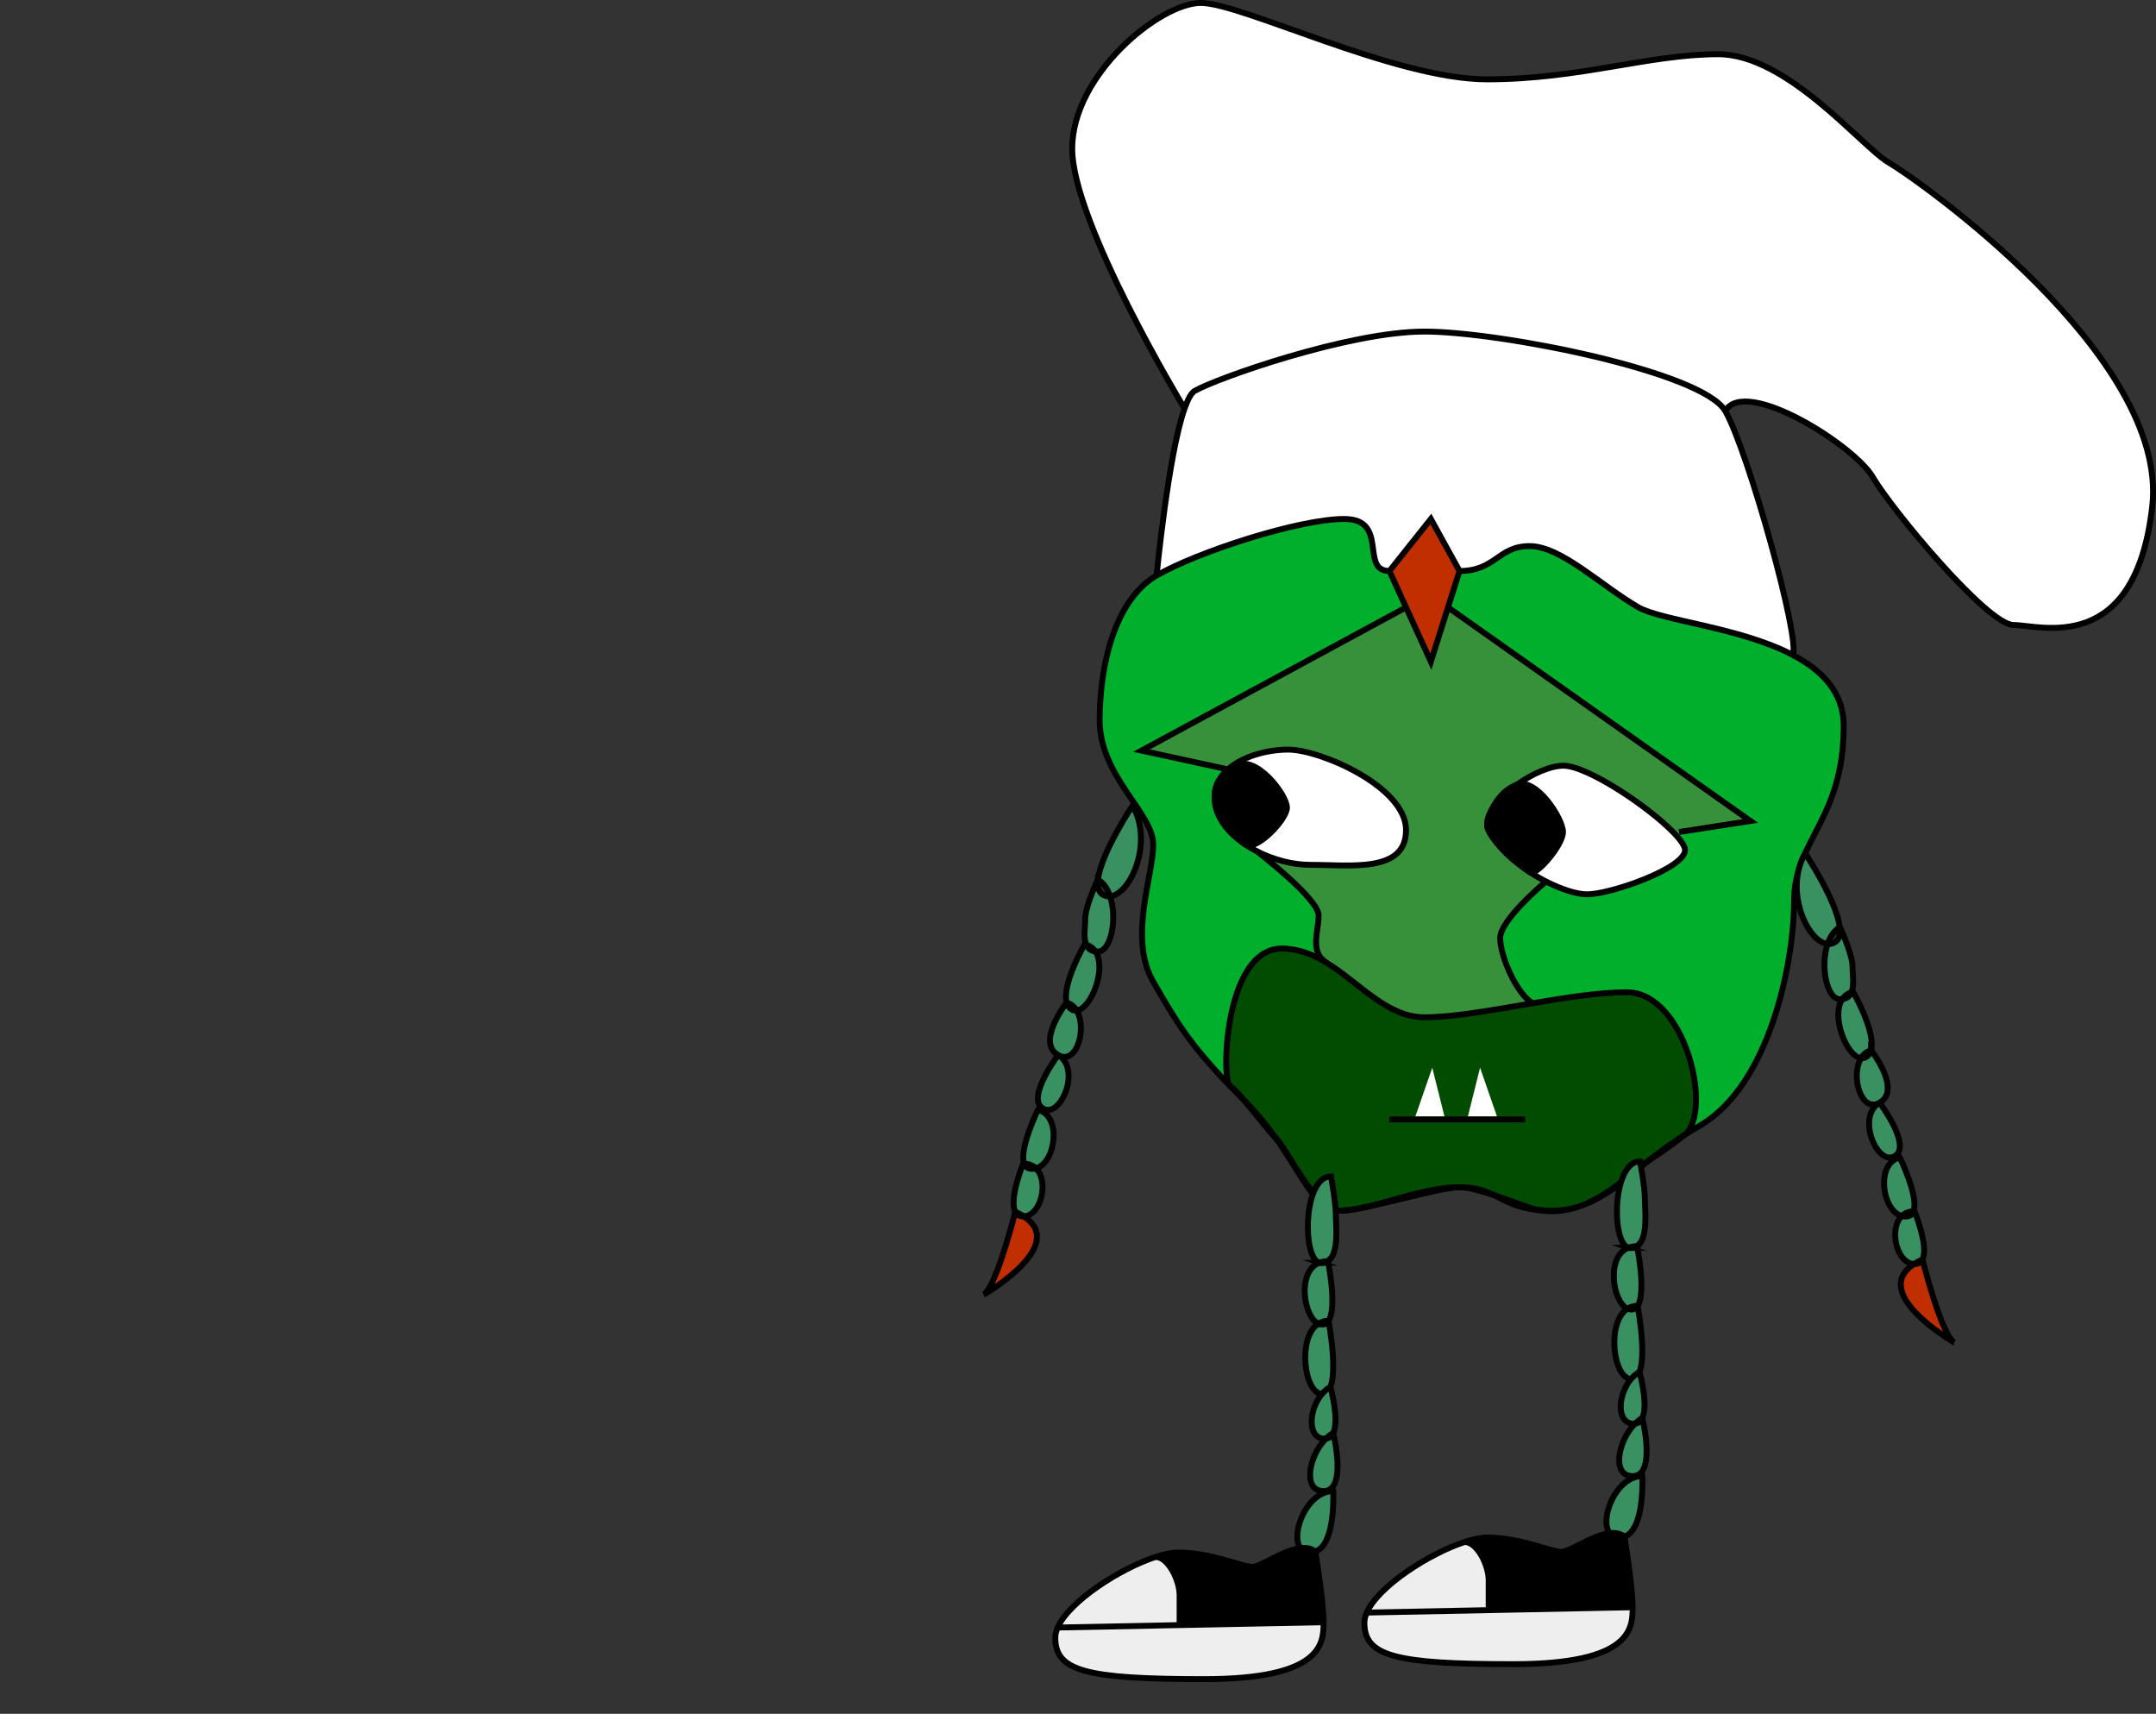 <?xml version="1.0" encoding="UTF-8"?><svg id="Layer_1" xmlns="http://www.w3.org/2000/svg" viewBox="0 0 730.55 580.58"><rect x="0" y="0" width="730.55" height="580.58" fill="#333333" stroke="none"/><defs><style>.cls-1,.cls-2{fill:#fff;}.cls-2{stroke:#fff;}.cls-2,.cls-3{stroke-miterlimit:10;stroke-width:2px;}.cls-4{fill:#399162;}.cls-5{fill:#37913a;}.cls-6{fill:#c12f00;}.cls-3{fill:none;stroke:#000;}.cls-7{fill:#00af2c;}.cls-8{fill:#024c01;}.cls-9{fill:#eee;}</style></defs><g><g><g><path class="cls-1" d="M640.08,55.13c9.18,5.3,94.98,65.36,89.19,116.43-5.79,51.06-38.13,40.17-46.98,40.17s-41.45-39.29-47.66-50.05c-6.21-10.75-43.28-34.18-50.04-22.46-7.67-13.28-76.26-26.9-101.92-26.9s-70.51,15.86-77.83,20.09c-1.2,.69-2.36,2.85-3.46,5.98-.58-.97-38.07-63.03-38.07-88.02S392.93,1,406.89,1s65.68,25.88,97.01,25.88,54.82-8.51,78.31-8.51,48.68,31.46,57.87,36.76Z"/><path class="cls-7" d="M624.73,245.91c0,31.77-16.82,38.67-16.82,59.35s-8.23,62.38-32,76.1c-1.78,1.03-3.48,2.06-5.09,3.1,9.75-7.81,.29-48.31-19.59-48.31-9.13,0-20.5,1.78-31.88,3.71-5.47-3.16-11.02-15.83-11.02-22.09s15.05-18.76,15.52-19.15c5.39,2.75,10.56,4.34,13.93,4.34,8,0,33.19-8.85,33.19-14.98,0-1.34-1.48-3.46-3.91-5.96l1.87-.17,24.17-3.74-102.45-72.36,3.9-12.32c12.25,0,13.02-8.43,23.74-8.43s24.35,13.51,36.77,20.68c7.98,4.61,34.48,6.79,52.4,16.19,9.96,5.22,17.27,12.68,17.27,24.04Z"/><path class="cls-1" d="M401.38,138.39c1.1-3.13,2.26-5.29,3.46-5.98,7.32-4.23,52.17-20.09,77.83-20.09s94.25,13.62,101.92,26.9c7.66,13.28,25.66,77.82,22.87,82.65-17.92-9.4-44.42-11.58-52.4-16.19-12.42-7.17-26.05-20.68-36.77-20.68s-11.49,8.43-23.74,8.43l-9.71-17.62-14.04,17.62c-10.17,0,0-17.62-15.32-17.62s-49.67,11.13-63.57,19.15c0,0,3.92-40.72,9.47-56.57Z"/><path class="cls-5" d="M593.1,278.11l-24.17,3.74-1.87,.17c-8.65-8.92-29.3-22.63-37.28-22.63-4.41,0-10.58,2.71-15.78,6.43h-.01c-4.59,1.68-7.64,6.13-9.1,9.64,0,.02-.01,.03-.02,.05-.59,1.21-.93,2.4-.96,3.52-.01,.09-.01,.19-.01,.27v.04c.02,.89,.24,1.73,.69,2.51,2.99,5.18,8.04,9.8,13.46,13.38,1.91,1.27,3.87,2.4,5.8,3.39-.47,.39-15.52,12.99-15.52,19.15s5.55,18.93,11.02,22.09c-13.46,2.28-26.93,4.77-36.68,4.77-12.83,0-22.1-11.84-33.4-18.63-.02-.01-.04-.02-.05-.04-5.5-3.79-2.42-10.13-2.42-15.85s-20.28-21.23-20.91-21.72c5.68,2.9,12.24,4.59,18.11,4.59,13.62,0,32.43,2.83,32.43-11.81s-29.03-27.23-39.93-27.23c-6.84,0-15.44,2.15-20.54,6.8l-.46-.22-28.7-6.24,89.63-48.53,8.41,18.4,5.81-18.4,102.45,72.36Z"/><path class="cls-8" d="M551.23,336.15c19.88,0,29.34,40.5,19.59,48.31-4.56,2.91-8.5,5.83-12.08,8.61-.02,.02-.05,.04-.08,.06-1.05,.71-1.97,1.4-3.02,2.36-.01,.01-.02,.02-.03,.02-6.33,5.01-11.61,9.32-17.35,11.95-1.32,.59-2.58,1.06-3.75,1.43-2.62,.81-5.39,1.25-8.44,1.25-1.72,0-3.27-.07-4.68-.21h-.02c-2.31-.36-8.77-2.97-15.11-5.06,0-.01-.02-.01-.02-.01-3.04-1.47-6.32-2.68-11.69-2.68-.11,0-.22,0-.34,.01-9.98,.08-21.13,4.26-30.55,6.52-3.55,.75-6.67,1.29-8.89,1.41-.29,.01-.56,.02-.82,.02-.13,0-.26,0-.39-.01-8.16-.62-17.14-20.45-21.19-24.51l-.04-.04c-2.84-3.99-6.18-8.18-10.31-12.34,0,0,0,0-.01-.02-2.14-2.55-4.04-4.62-5.21-5.3h-.01c-.07-.08-.15-.17-.23-.25-.02-.02-.03-.03-.04-.05-2.71-4.29-1.01-46.28,17.77-46.28,5.55,0,10.4,1.9,14.93,4.62,.01,.02,.03,.03,.05,.04,11.3,6.79,20.57,18.63,33.4,18.63,9.75,0,23.22-2.49,36.68-4.77,11.38-1.93,22.75-3.71,31.88-3.71Z"/><path class="cls-1" d="M523.85,298.62c-1.93-.99-3.89-2.12-5.8-3.39,.2,.14,.37,.25,.5,.32,2.05,1.19,11.06-9.18,11.06-13.7s-8.93-18.45-15.61-16.03c5.2-3.72,11.37-6.43,15.78-6.43,7.98,0,28.63,13.71,37.28,22.63,2.43,2.5,3.91,4.62,3.91,5.96,0,6.13-25.19,14.98-33.19,14.98-3.37,0-8.54-1.59-13.93-4.34Z"/><path d="M529.61,281.85c0,4.52-9.01,14.89-11.06,13.7-.13-.07-.3-.18-.5-.32-3.08-2.12-14.09-11.4-14.15-15.89v-.04c0-.08,0-.18,.01-.27,.06-.85,.38-2.11,.96-3.52,.01-.02,.02-.03,.02-.05,1.63-3.29,5.08-6.76,9.1-9.64h.01c6.68-2.42,15.61,11.52,15.61,16.03Z"/><polygon class="cls-6" points="484.84 175.81 494.55 193.43 490.65 205.75 484.84 224.15 476.43 205.75 470.8 193.43 484.84 175.81"/><path class="cls-7" d="M470.8,193.43l5.63,12.32-89.63,48.53,28.7,6.24,.46,.22c-1.01,.91-1.88,1.93-2.57,3.04-1.53,2.18-1.78,4.28-1.81,5.77-.01,.26-.01,.5-.01,.71v.1c0,.17,0,.35,.02,.52,0,.25,.03,.51,.06,.76,.02,.25,.06,.5,.11,.75,.88,5.37,4.83,10.09,10.12,13.65,1.26,.85,2.6,1.64,3.99,2.34,0,0,.01,0,.02,.01,.63,.49,20.91,16.07,20.91,21.72s-3.08,12.06,2.42,15.85c-4.53-2.72-9.38-4.62-14.93-4.62-18.78,0-20.48,41.99-17.77,46.28-13.85-14.43-18.11-21.81-25.75-35.04-8.54-14.79,0-35.75,0-46.47s-18.15-23.05-18.15-42.16,5.39-40.96,19.29-48.99c13.9-8.02,48.25-19.15,63.57-19.15s5.15,17.62,15.32,17.62Z"/><path class="cls-1" d="M436.5,253.94c10.9,0,39.93,12.6,39.93,27.23s-18.81,11.81-32.43,11.81c-5.87,0-12.43-1.69-18.11-4.59-.01-.01-.02-.01-.02-.01-1.39-.7-2.73-1.49-3.99-2.34,3.46,2.68,14.2-8.27,14.2-12.47s-10.33-18.02-17.45-14.18c-2.57,1.39-4.21,2.91-5.24,4.39,.69-1.11,1.56-2.13,2.57-3.04,5.1-4.65,13.7-6.8,20.54-6.8Z"/><path d="M436.08,273.57c0,4.2-10.74,15.15-14.2,12.47-3.12-2.42-9-7.55-10.12-13.65-.05-.25-.09-.5-.11-.75-.03-.26-.05-.51-.06-.76,0-.21-.02-.41-.02-.62s0-.45,.01-.71c.1-2.16,.75-4.08,1.81-5.77,1.03-1.48,2.67-3,5.24-4.39,7.12-3.84,17.45,9.98,17.45,14.18Z"/></g><g><path class="cls-3" d="M416.52,367.62c-13.85-14.43-18.11-21.81-25.75-35.04-8.54-14.79,0-35.75,0-46.47s-18.15-23.05-18.15-42.16,5.39-40.96,19.29-48.99c13.9-8.02,48.25-19.15,63.57-19.15s5.15,17.62,15.32,17.62"/><path class="cls-3" d="M416.79,367.92c-.07-.08-.15-.17-.23-.25"/><path class="cls-3" d="M422.01,373.22l-.23-.23c-1.79-1.79-3.44-3.47-4.98-5.07"/><path class="cls-3" d="M453.56,410.13c-7.96-.35-11.83-11.37-21.23-24.55-2.84-3.99-6.18-8.18-10.31-12.34"/><path class="cls-3" d="M494.21,402.19c-9.98,.08-21.13,4.26-30.55,6.52-3.2,.77-6.2,1.32-8.89,1.41"/><path class="cls-3" d="M506.24,404.86c-3.04-1.47-6.32-2.68-11.69-2.68"/><path class="cls-3" d="M521.37,409.93c-7.47-.72-11.09-3.11-15.11-5.06"/><path class="cls-3" d="M534.51,408.89c-2.62,.81-5.39,1.25-8.44,1.25-1.72,0-3.27-.07-4.68-.21"/><path class="cls-3" d="M555.61,395.51c-6.33,5.01-11.61,9.32-17.35,11.95"/><path class="cls-3" d="M558.66,393.13c-1.04,.8-2.04,1.59-3.02,2.36"/><path class="cls-3" d="M494.55,193.43c12.25,0,13.02-8.43,23.74-8.43s24.35,13.51,36.77,20.68c7.98,4.61,34.48,6.79,52.4,16.19,9.96,5.22,17.27,12.68,17.27,24.04,0,31.77-16.82,38.67-16.82,59.35s-8.23,62.38-32,76.1c-1.78,1.03-3.48,2.06-5.09,3.1-4.56,2.91-8.5,5.83-12.08,8.61"/><polygon class="cls-3" points="470.8 193.43 484.84 175.81 494.55 193.43 490.65 205.75 484.84 224.15 476.43 205.75 470.8 193.43"/><path class="cls-3" d="M449.27,326c11.3,6.79,20.57,18.63,33.4,18.63,9.75,0,23.22-2.49,36.68-4.77,11.38-1.93,22.75-3.71,31.88-3.71,19.88,0,29.34,40.5,19.59,48.31-.01,.01-.03,.02-.04,.03-6.59,5.19-9.65,6.96-12.04,8.58-.02,.02-.05,.04-.08,.06-1.05,.71-1.97,1.4-3.02,2.36-.01,.01-.02,.02-.03,.02-6.7,6.14-12.5,9.8-17.35,11.95-1.32,.59-2.58,1.06-3.75,1.43-6.59,2.12-10.99,1.36-13.12,1.04h-.02c-2.31-.36-8.77-2.97-15.11-5.06,0-.01-.02-.01-.02-.01-4.44-1.47-8.82-2.68-11.69-2.68-.11,0-.22,0-.34,.01-5.39,.17-19.9,4.29-30.55,6.52-3.55,.75-6.67,1.29-8.89,1.41-.29,.01-.56,.02-.82,.02-.13,0-.26,0-.39-.01-8.16-.62-17.14-20.45-21.19-24.51l-.04-.04c-2.57-2.58-6.76-8.11-10.31-12.34,0,0,0,0-.01-.02-2.14-2.55-4.04-4.62-5.21-5.3h-.01c-.08-.06-.16-.14-.23-.25-.02-.02-.03-.03-.04-.05-2.71-4.29-1.01-46.28,17.77-46.28,5.55,0,10.4,1.9,14.93,4.62"/><polyline class="cls-3" points="490.65 205.75 593.1 278.11 568.93 281.85"/><polyline class="cls-3" points="476.43 205.75 386.8 254.28 415.5 260.52"/><path class="cls-3" d="M514,265.82c5.2-3.72,11.37-6.43,15.78-6.43,7.98,0,28.63,13.71,37.28,22.63,2.43,2.5,3.91,4.62,3.91,5.96,0,6.13-25.19,14.98-33.19,14.98-3.37,0-8.54-1.59-13.93-4.34-1.93-.99-3.89-2.12-5.8-3.39-5.42-3.58-10.47-8.2-13.46-13.38-.45-.78-.67-1.62-.69-2.51"/><path class="cls-3" d="M504.89,275.46c1.63-3.29,5.08-6.76,9.1-9.64"/><path class="cls-3" d="M503.91,279.03c.03-1.12,.37-2.31,.96-3.52"/><path class="cls-3" d="M425.87,288.38c-1.39-.7-2.73-1.49-3.99-2.34-5.29-3.56-9.24-8.28-10.12-13.65"/><path class="cls-3" d="M411.58,269.55c.1-2.16,.75-4.08,1.81-5.77,.69-1.11,1.56-2.13,2.57-3.04,5.1-4.65,13.7-6.8,20.54-6.8,10.9,0,39.93,12.6,39.93,27.23s-18.81,11.81-32.43,11.81c-5.87,0-12.43-1.69-18.11-4.59"/><path class="cls-3" d="M411.65,271.64c-.03-.26-.05-.51-.06-.76,0-.21-.02-.41-.02-.62"/><path class="cls-3" d="M503.9,279.34v-.04c0-.08,0-.18,.01-.27,.06-.85,.38-2.11,.96-3.52,.01-.02,.02-.03,.02-.05,1.46-3.51,4.51-7.96,9.1-9.64h.01c6.68-2.42,15.61,11.52,15.61,16.03s-9.01,14.89-11.06,13.7c-.13-.07-.3-.18-.5-.32-3.08-2.12-14.09-11.4-14.15-15.89Z"/><path class="cls-3" d="M411.59,270.88c-.02-.17-.02-.35-.02-.52v-.1c0-.21,0-.45,.01-.71,.03-1.49,.28-3.59,1.81-5.77,1.03-1.48,2.67-3,5.24-4.39,7.12-3.84,17.45,9.98,17.45,14.18s-10.74,15.15-14.2,12.47c-3.12-2.42-9-7.55-10.12-13.65-.05-.25-.09-.5-.11-.75-.03-.25-.06-.51-.06-.76Z"/><path class="cls-3" d="M425.87,288.38s.01,0,.02,.01c.63,.49,20.91,16.07,20.91,21.72s-3.08,12.06,2.42,15.85c.01,.02,.03,.03,.05,.04"/><path class="cls-3" d="M523.86,298.61h-.01c-.47,.4-15.52,13-15.52,19.16s5.55,18.93,11.02,22.09"/><path class="cls-3" d="M391.91,194.96s3.92-40.72,9.47-56.57c1.1-3.13,2.26-5.29,3.46-5.98,7.32-4.23,52.17-20.09,77.83-20.09s94.25,13.62,101.92,26.9c7.66,13.28,25.66,77.82,22.87,82.65"/><path class="cls-3" d="M401.39,138.4h-.01c-.58-.98-38.07-63.04-38.07-88.03S392.93,1,406.89,1s65.68,25.88,97.01,25.88,54.82-8.51,78.31-8.51,48.68,31.46,57.87,36.76c9.18,5.3,94.98,65.36,89.19,116.43-5.79,51.06-38.13,40.17-46.98,40.17s-41.45-39.29-47.66-50.05c-6.21-10.75-43.28-34.18-50.04-22.46"/></g></g><path class="cls-3" d="M470.8,379.22h45.96"/><polygon class="cls-2" points="481.01 377.17 485.16 365.2 488.16 377.17 481.01 377.17"/><polygon class="cls-2" points="505.82 377.17 501.67 365.2 498.67 377.17 505.82 377.17"/></g><g><g><path class="cls-4" d="M634,355.77s10.48,13.4,2.89,17.79c-6.26,3.61-9.93-9.11-6.28-15.1,.57,.07,1.14-.04,1.68-.35,.88-.51,1.43-1.32,1.71-2.34Z"/><path class="cls-4" d="M627.93,336.03s7.78,13.6,6.07,19.73c-1.5,.44-2.61,1.42-3.39,2.7-4.93-.57-10.27-14.19-6.35-20.01,1.63-.21,2.57-1.07,3.08-2.27,.19-.06,.39-.11,.59-.15Z"/><path class="cls-4" d="M627.69,327.22c0,2.54,.72,6.47-.35,8.96-1.37,.42-2.37,1.22-3.08,2.27-.25,.03-.52,.05-.8,.05-4.49,0-6.72-11.21-4.17-18.73,.82,.08,1.63-.09,2.4-.53,1.53-.88,1.96-2.74,1.69-5.12,.03-.02,.05-.03,.08-.05,0,0,4.23,9.19,4.23,13.15Z"/><path class="cls-4" d="M623.38,314.12c-1.93,1.15-3.26,3.2-4.09,5.65-6.91-.62-14.82-18.24-7.62-30.72,0,0,10.74,16.19,11.71,25.07Z"/></g><g><path class="cls-3" d="M619.29,319.77c-6.91-.62-14.82-18.24-7.62-30.72,0,0,10.74,16.19,11.71,25.07,.27,2.38-.16,4.24-1.69,5.12-.77,.44-1.58,.61-2.4,.53Z"/><path class="cls-3" d="M623.38,314.12s.05-.03,.08-.05c0,0,4.23,9.19,4.23,13.15,0,2.54,.72,6.47-.35,8.96-.51,1.2-1.45,2.06-3.08,2.27-.25,.03-.52,.05-.8,.05-4.49,0-6.72-11.21-4.17-18.73,.83-2.45,2.16-4.5,4.09-5.65Z"/><path class="cls-3" d="M634,355.77c-.28,1.02-.83,1.83-1.71,2.34-.54,.31-1.11,.42-1.68,.35-4.93-.57-10.27-14.19-6.35-20.01,.71-1.05,1.71-1.85,3.08-2.27,.19-.06,.39-.11,.59-.15,0,0,7.78,13.6,6.07,19.73"/><path class="cls-3" d="M634,355.76h0s10.48,13.41,2.89,17.8c-6.26,3.61-9.93-9.11-6.28-15.1,.78-1.28,1.89-2.26,3.39-2.7Z"/></g></g><g><g><path class="cls-6" d="M651.4,426.65s6.31,25.12,10.64,28.03c-1.96-1.15-28.26-16.89-13.49-26.48h.17c1.33,0,2.18-.59,2.67-1.55h.01Z"/><path class="cls-4" d="M648.72,410.33s4.93,11.98,2.68,16.32h-.01c-1.08,.5-2.03,1.01-2.84,1.55-5.89-.22-8.65-11.91-4.13-16.26,.41,.11,.83,.17,1.27,.17,1.43,0,2.27-.67,2.68-1.77,.12-.01,.23-.01,.35-.01Z"/><path class="cls-4" d="M643.76,392.14s6.48,13.31,4.61,18.2c-1.68,.07-2.98,.67-3.95,1.6-6.79-1.82-8.87-18.04-.66-19.8Z"/><path class="cls-4" d="M636.89,373.56s11.07,14.68,5.1,18.12c-5.97,3.45-13.06-13.53-5.1-18.12Z"/></g><g><path class="cls-3" d="M636.89,373.56s11.07,14.68,5.1,18.12c-5.97,3.45-13.06-13.53-5.1-18.12Z"/><path class="cls-3" d="M644.42,411.94c-6.79-1.82-8.87-18.04-.66-19.8,0,0,6.48,13.31,4.61,18.2-.41,1.1-1.25,1.77-2.68,1.77-.44,0-.86-.06-1.27-.17Z"/><path class="cls-3" d="M651.39,426.65c-.49,.96-1.34,1.55-2.67,1.55h-.17c-5.89-.22-8.65-11.91-4.13-16.26,.97-.93,2.27-1.53,3.95-1.6,.12-.01,.23-.01,.35-.01,0,0,4.93,11.98,2.68,16.32"/><path class="cls-3" d="M662.16,454.75s-.02-.01-.03-.02c-.01,0-.01-.01-.02-.01-.02-.02-.05-.03-.07-.04-1.96-1.15-28.26-16.89-13.49-26.48,.81-.54,1.76-1.05,2.84-1.55h.01s6.31,25.12,10.64,28.03"/></g></g><g><g><path class="cls-4" d="M383.76,272.91c7.2,12.48-.71,30.1-7.62,30.72-.83-2.45-2.17-4.5-4.09-5.65,.97-8.88,11.71-25.07,11.71-25.07Z"/><path class="cls-4" d="M376.14,303.63c2.55,7.52,.33,18.74-4.17,18.74-.28,0-.55-.02-.8-.05-.7-1.06-1.72-1.86-3.09-2.28-1.06-2.49-.34-6.42-.34-8.96,0-3.96,4.23-13.15,4.23-13.15,.03,.02,.05,.03,.08,.05-.27,2.39,.16,4.24,1.69,5.12,.77,.44,1.58,.61,2.4,.53Z"/><path class="cls-4" d="M371.17,322.32c3.91,5.83-1.42,19.43-6.35,20-.78-1.28-1.89-2.25-3.39-2.69-1.72-6.13,6.07-19.74,6.07-19.74,.2,.04,.39,.09,.58,.15,.52,1.2,1.45,2.07,3.09,2.28Z"/><path class="cls-4" d="M364.82,342.32c3.65,5.99-.02,18.71-6.28,15.1-7.59-4.38,2.89-17.79,2.89-17.79,.28,1.02,.83,1.83,1.71,2.34,.54,.31,1.11,.42,1.68,.35Z"/></g><g><path class="cls-3" d="M376.14,303.63c6.91-.62,14.82-18.24,7.62-30.72,0,0-10.74,16.19-11.71,25.07-.27,2.39,.16,4.24,1.69,5.12,.77,.44,1.58,.61,2.4,.53Z"/><path class="cls-3" d="M372.05,297.98s-.05-.03-.08-.05c0,0-4.23,9.19-4.23,13.15,0,2.54-.72,6.47,.34,8.96,.52,1.2,1.45,2.07,3.09,2.28,.25,.03,.52,.05,.8,.05,4.5,0,6.72-11.22,4.17-18.74-.83-2.45-2.17-4.5-4.09-5.65Z"/><path class="cls-3" d="M368.08,320.04c-.19-.06-.38-.11-.58-.15,0,0-7.79,13.61-6.07,19.74,.28,1.02,.83,1.83,1.71,2.34,.54,.31,1.11,.42,1.68,.35,4.93-.57,10.26-14.17,6.35-20-.7-1.06-1.72-1.86-3.09-2.28Z"/><path class="cls-3" d="M361.43,339.63s-10.48,13.41-2.89,17.79c6.26,3.61,9.93-9.11,6.28-15.1-.78-1.28-1.89-2.25-3.39-2.69Z"/></g></g><g><g><path class="cls-4" d="M358.54,357.42c7.96,4.6,.87,21.57-5.1,18.13-5.97-3.45,5.1-18.13,5.1-18.13Z"/><path class="cls-4" d="M351.67,376.01c8.21,1.76,6.13,17.97-.66,19.79-.97-.93-2.27-1.53-3.95-1.6-1.87-4.88,4.61-18.19,4.61-18.19Z"/><path class="cls-4" d="M351.01,395.8c4.52,4.35,1.76,16.04-4.13,16.26-.81-.54-1.76-1.05-2.84-1.55h-.01c-2.25-4.34,2.68-16.32,2.68-16.32,.12,0,.23,0,.35,.01,.41,1.1,1.25,1.77,2.68,1.77,.44,0,.86-.06,1.27-.17Z"/><path class="cls-6" d="M346.88,412.06c14.77,9.6-11.53,25.33-13.49,26.48,4.33-2.91,10.64-28.03,10.64-28.03h.01c.49,.96,1.34,1.55,2.67,1.55h.17Z"/></g><g><path class="cls-3" d="M358.54,357.42s-11.07,14.68-5.1,18.13c5.97,3.44,13.06-13.53,5.1-18.13Z"/><path class="cls-3" d="M351.01,395.8c6.79-1.82,8.87-18.03,.66-19.79,0,0-6.48,13.31-4.61,18.19,.41,1.1,1.25,1.77,2.68,1.77,.44,0,.86-.06,1.27-.17Z"/><path class="cls-3" d="M344.04,410.51c.49,.96,1.34,1.55,2.67,1.55h.17c5.89-.22,8.65-11.91,4.13-16.26-.97-.93-2.27-1.53-3.95-1.6-.12-.01-.23-.01-.35-.01,0,0-4.93,11.98-2.68,16.32"/><path class="cls-3" d="M333.27,438.61s.02-.01,.03-.02c.02-.01,.05-.02,.09-.05,1.96-1.15,28.26-16.88,13.49-26.48-.81-.54-1.76-1.05-2.84-1.55h-.01s-6.31,25.12-10.64,28.03"/></g></g><g><g><path class="cls-4" d="M557.35,406.1c0,3.53,1.28,13.44-2.65,16.07-1.12,0-2.1,.19-2.95,.53-5.92-1.94-5.36-29.26,3.97-29.26,0,0,1.63,8.58,1.63,12.66Z"/><path class="cls-4" d="M554.7,422.17s3.23,15.63,.19,20.21c-1.33,0-2.47,.35-3.43,.97-5-2.28-7.37-17.6,.29-20.65,.22,.08,.44,.12,.68,.12,.9,0,1.65-.23,2.27-.65Z"/><path class="cls-4" d="M554.89,442.38s4.75,24.74-2.17,24.74c-6.1,0-8.47-19.23-1.26-23.77,.4,.18,.82,.28,1.26,.28,.94,0,1.65-.46,2.17-1.25Z"/></g><g><path class="cls-3" d="M551.75,422.7c-5.92-1.94-5.36-29.26,3.97-29.26,0,0,1.63,8.58,1.63,12.66,0,3.53,1.28,13.44-2.65,16.07-.62,.42-1.37,.65-2.27,.65-.24,0-.46-.04-.68-.12Z"/><path class="cls-3" d="M554.7,422.17s3.23,15.63,.19,20.21c-.52,.79-1.23,1.25-2.17,1.25-.44,0-.86-.1-1.26-.28-5-2.28-7.37-17.6,.29-20.65,.85-.34,1.83-.53,2.95-.53Z"/><path class="cls-3" d="M554.89,442.38s4.75,24.74-2.17,24.74c-6.1,0-8.47-19.23-1.26-23.77,.96-.62,2.1-.97,3.43-.97Z"/></g></g><g><g><path class="cls-4" d="M555.53,464.75s3.12,11.07,.95,15.63h0c-.87,.49-1.69,1.14-2.45,1.9-.14,.02-.29,.03-.45,.03-6.89,0-5.26-13.4,1.95-17.56Z"/><path class="cls-4" d="M556.48,480.38c.14,.55,4.8,19.68-3.27,19.68-7.24,0-5.01-12,.82-17.78,1.17-.14,1.95-.84,2.45-1.9Z"/><path class="cls-4" d="M556.48,500.06s1,17.94-6.05,20.5c-1.38-1.12-3.12-1.39-5.01-1.17-3.62-4.75,2.16-19.33,11.06-19.33Z"/><path class="cls-9" d="M553.21,544.48l-90.09,1.8c3.89-8.91,21.1-19.95,33.13-23.91h.01c4.33,.01,8.17,7.94,8.17,12.92v10.09l48.78-.9Z"/><path class="cls-9" d="M463.12,546.28l90.09-1.8c0,7.03-.14,19.28-40.48,19.28s-50.42-2.81-50.42-14.04c0-1.09,.28-2.25,.81-3.44Z"/><path d="M553.21,544.48l-48.78,.9v-10.09c0-4.98-3.84-12.91-8.17-12.92,2.9-.96,5.5-1.5,7.54-1.5,11.61,0,21.57,4.85,25.27,4.85,2.81,0,10.36-5.64,16.35-6.33,.7,.93,1.76,1.48,3.23,1.48,.64,0,1.23-.11,1.78-.31,0,0,2.78,16.9,2.78,23.92Z"/></g><g><path class="cls-3" d="M554.03,482.28c-.14,.02-.29,.03-.45,.03-6.89,0-5.26-13.4,1.95-17.56,0,0,3.12,11.07,.95,15.63-.5,1.06-1.28,1.76-2.45,1.9Z"/><path class="cls-3" d="M554.03,482.28c.76-.76,1.58-1.41,2.45-1.91h0c.14,.56,4.8,19.69-3.27,19.69-7.24,0-5.01-12,.82-17.78Z"/><path class="cls-3" d="M545.42,519.39c-3.62-4.75,2.16-19.33,11.06-19.33,0,0,1,17.94-6.05,20.5-.55,.2-1.14,.31-1.78,.31-1.47,0-2.53-.55-3.23-1.48Z"/><path class="cls-3" d="M496.26,522.37c2.9-.96,5.5-1.5,7.54-1.5,11.61,0,21.57,4.85,25.27,4.85,2.81,0,10.36-5.64,16.35-6.33,1.89-.22,3.63,.05,5.01,1.17,0,0,2.78,16.9,2.78,23.92s-.14,19.28-40.48,19.28-50.42-2.81-50.42-14.04c0-1.09,.28-2.25,.81-3.44,3.89-8.91,21.1-19.95,33.13-23.91"/><path class="cls-3" d="M463.11,546.28h.01l90.09-1.8-48.78,.9v-10.09c0-4.98-3.84-12.91-8.17-12.92h-.01"/></g></g><g><g><path class="cls-4" d="M452.62,411.17c0,3.53,1.28,13.44-2.65,16.07-1.12,0-2.1,.19-2.95,.53-5.92-1.94-5.36-29.26,3.97-29.26,0,0,1.63,8.58,1.63,12.66Z"/><path class="cls-4" d="M449.97,427.24s3.23,15.63,.19,20.21c-1.33,0-2.47,.35-3.43,.97-5-2.28-7.37-17.6,.29-20.65,.22,.08,.44,.12,.68,.12,.9,0,1.65-.23,2.27-.65Z"/><path class="cls-4" d="M450.16,447.45s4.75,24.74-2.17,24.74c-6.1,0-8.47-19.23-1.26-23.77,.4,.18,.82,.28,1.26,.28,.94,0,1.65-.46,2.17-1.25Z"/></g><g><path class="cls-3" d="M447.02,427.77c-5.92-1.94-5.36-29.26,3.97-29.26,0,0,1.63,8.58,1.63,12.66,0,3.53,1.28,13.44-2.65,16.07-.62,.42-1.37,.65-2.27,.65-.24,0-.46-.04-.68-.12Z"/><path class="cls-3" d="M449.97,427.24s3.23,15.63,.19,20.21c-.52,.79-1.23,1.25-2.17,1.25-.44,0-.86-.1-1.26-.28-5-2.28-7.37-17.6,.29-20.65,.85-.34,1.83-.53,2.95-.53Z"/><path class="cls-3" d="M450.16,447.45s4.75,24.74-2.17,24.74c-6.1,0-8.47-19.23-1.26-23.77,.96-.62,2.1-.97,3.43-.97Z"/></g></g><g><g><path class="cls-4" d="M450.8,469.82s3.12,11.07,.95,15.63h0c-.87,.49-1.69,1.14-2.45,1.9-.14,.02-.29,.03-.45,.03-6.89,0-5.26-13.4,1.95-17.56Z"/><path class="cls-4" d="M451.75,485.45c.14,.55,4.8,19.68-3.27,19.68-7.24,0-5.01-12,.82-17.78,1.17-.14,1.95-.84,2.45-1.9Z"/><path class="cls-4" d="M451.75,505.13s1,17.94-6.05,20.5c-1.38-1.12-3.12-1.39-5.01-1.17-3.62-4.75,2.16-19.33,11.06-19.33Z"/><path class="cls-9" d="M448.48,549.55l-90.09,1.8c3.89-8.91,21.1-19.95,33.13-23.91h.01c4.33,.01,8.17,7.94,8.17,12.92v10.09l48.78-.9Z"/><path class="cls-9" d="M358.39,551.35l90.09-1.8c0,7.03-.14,19.28-40.48,19.28s-50.42-2.81-50.42-14.04c0-1.09,.28-2.25,.81-3.44Z"/><path d="M448.48,549.55l-48.78,.9v-10.09c0-4.98-3.84-12.91-8.17-12.92,2.9-.96,5.5-1.5,7.54-1.5,11.61,0,21.57,4.85,25.27,4.85,2.81,0,10.36-5.64,16.35-6.33,.7,.93,1.76,1.48,3.23,1.48,.64,0,1.23-.11,1.78-.31,0,0,2.78,16.9,2.78,23.92Z"/></g><g><path class="cls-3" d="M449.3,487.35c-.14,.02-.29,.03-.45,.03-6.89,0-5.26-13.4,1.95-17.56,0,0,3.12,11.07,.95,15.63-.5,1.06-1.28,1.76-2.45,1.9Z"/><path class="cls-3" d="M449.3,487.35c.76-.76,1.58-1.41,2.45-1.91h0c.14,.56,4.8,19.69-3.27,19.69-7.24,0-5.01-12,.82-17.78Z"/><path class="cls-3" d="M440.69,524.46c-3.62-4.75,2.16-19.33,11.06-19.33,0,0,1,17.94-6.05,20.5-.55,.2-1.14,.31-1.78,.31-1.47,0-2.53-.55-3.23-1.48Z"/><path class="cls-3" d="M391.53,527.44c2.9-.96,5.5-1.5,7.54-1.5,11.61,0,21.57,4.85,25.27,4.85,2.81,0,10.36-5.64,16.35-6.33,1.89-.22,3.63,.05,5.01,1.17,0,0,2.78,16.9,2.78,23.92s-.14,19.28-40.48,19.28-50.42-2.81-50.42-14.04c0-1.09,.28-2.25,.81-3.44,3.89-8.91,21.1-19.95,33.13-23.91"/><path class="cls-3" d="M358.38,551.35h.01l90.09-1.8-48.78,.9v-10.09c0-4.98-3.84-12.91-8.17-12.92h-.01"/></g></g></svg>